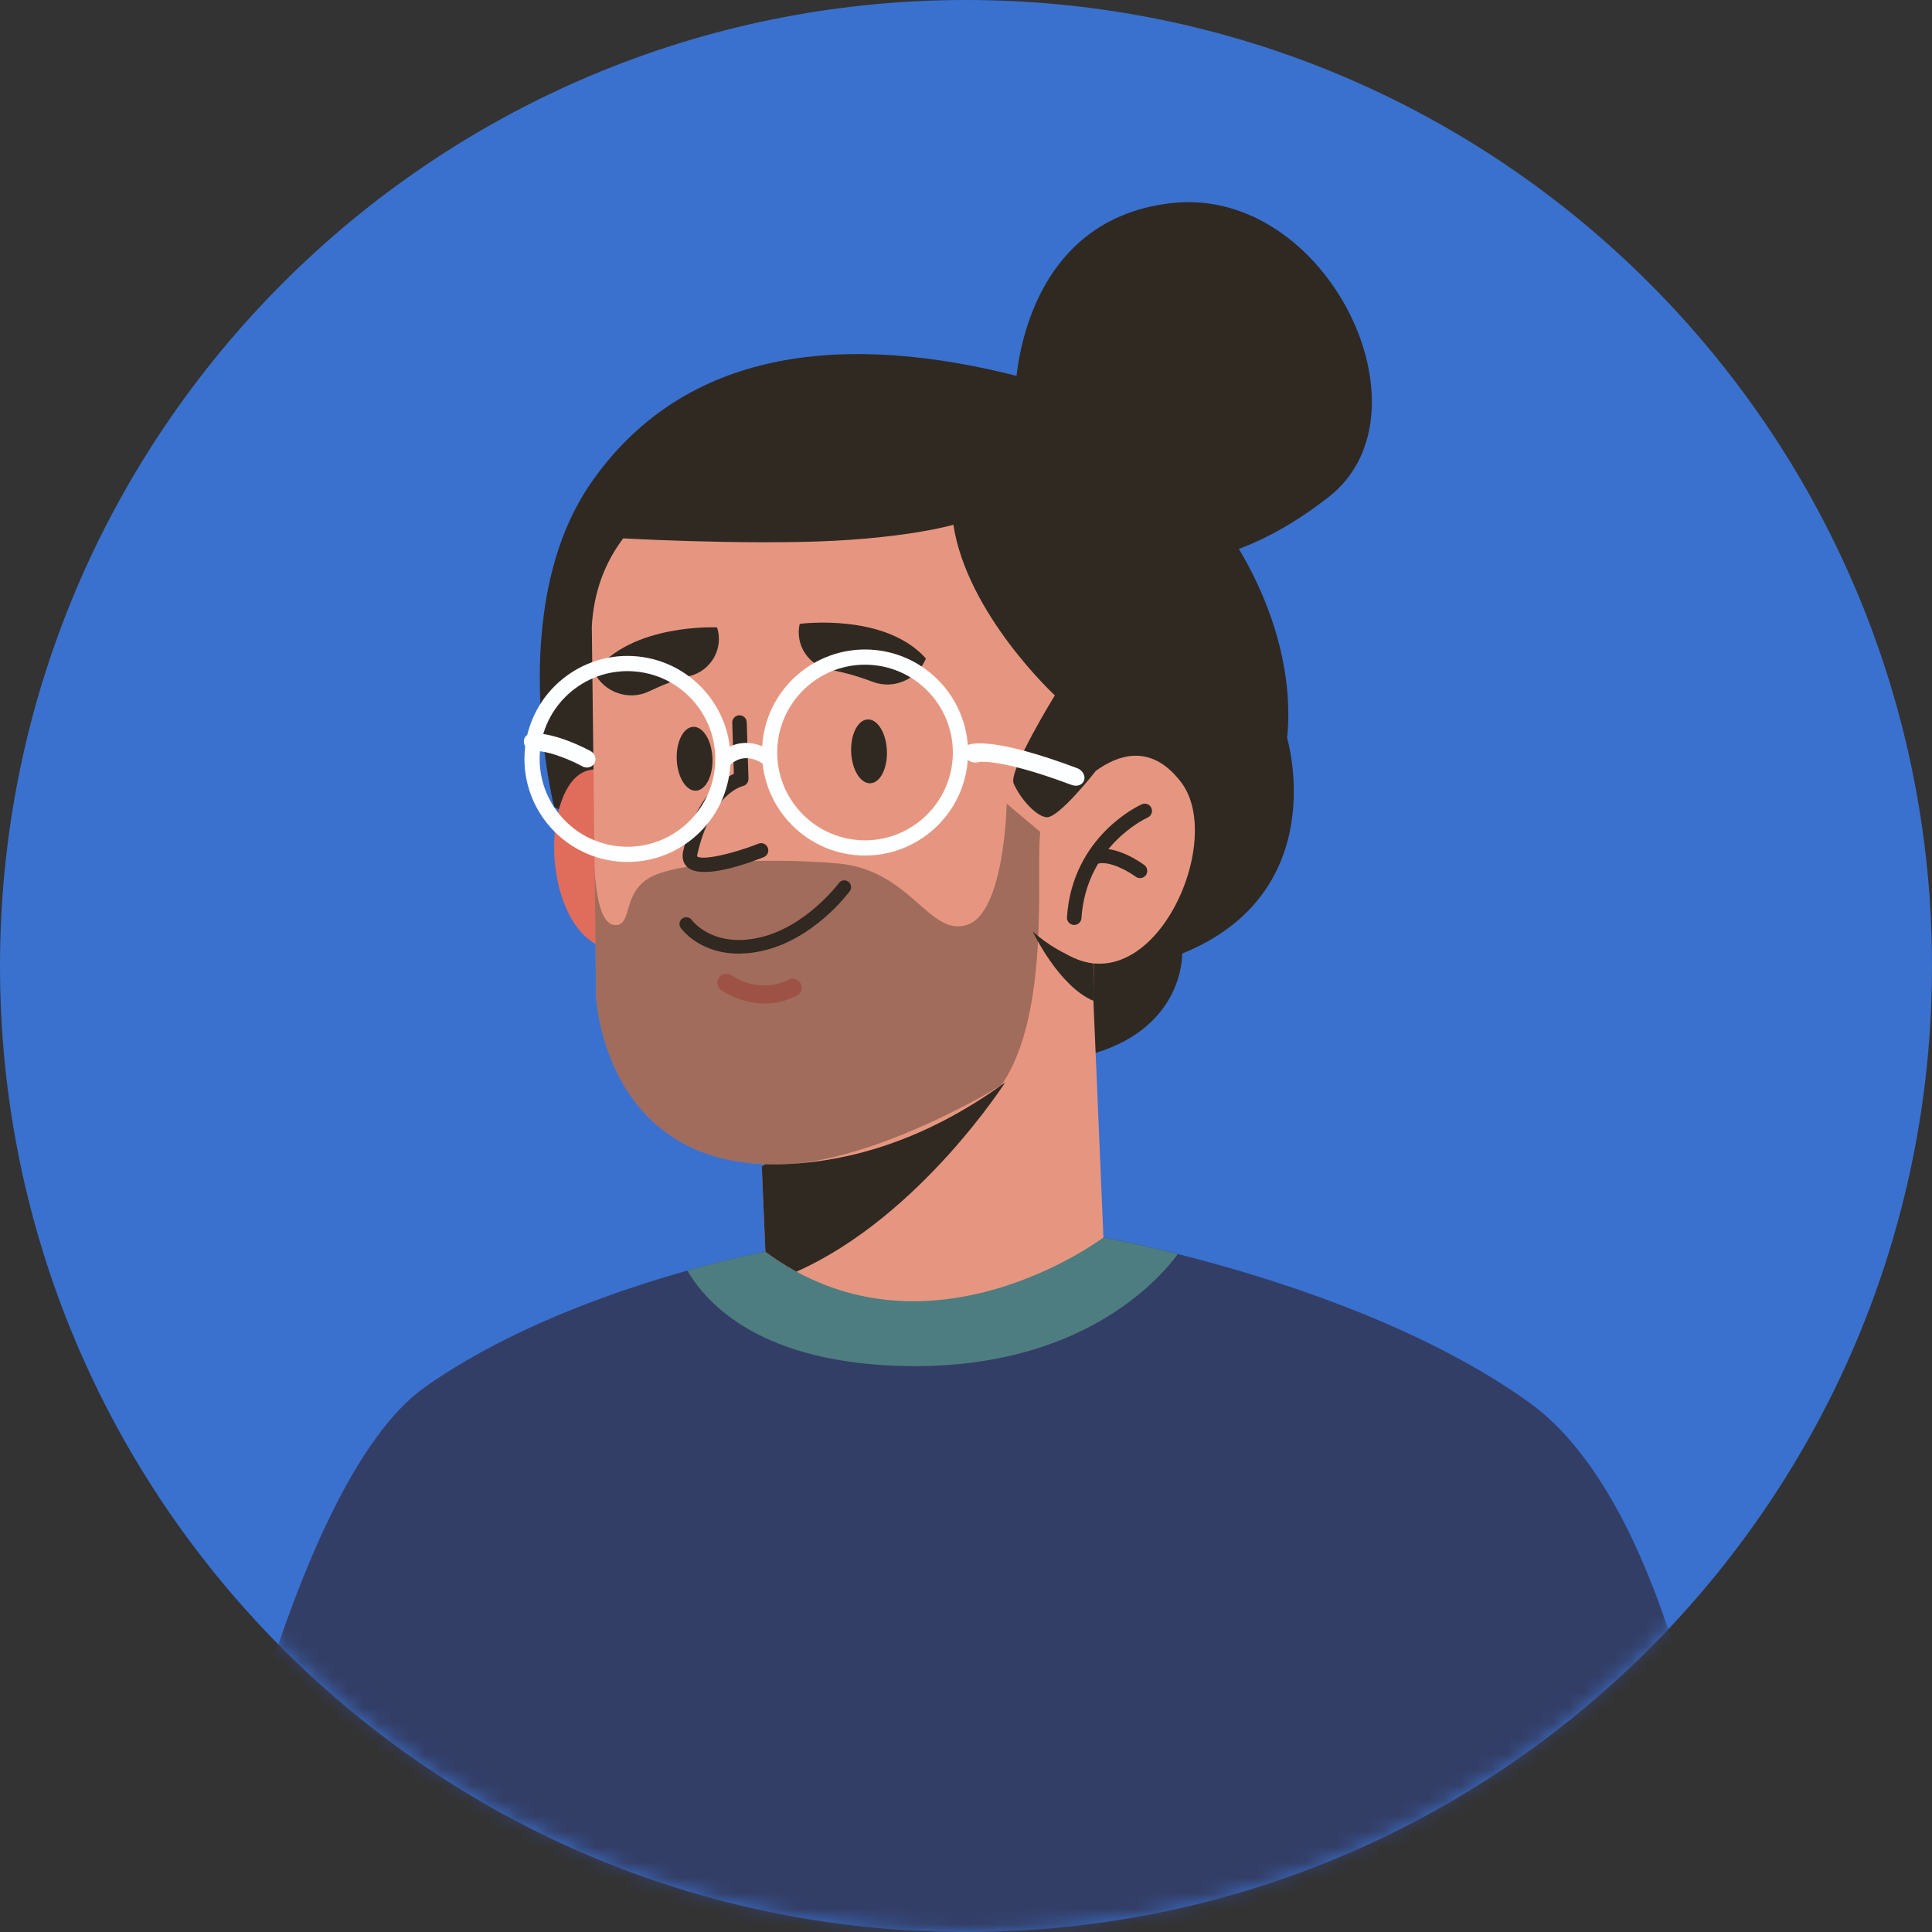 <svg width="125" height="125" viewBox="0 0 125 125" fill="none" xmlns="http://www.w3.org/2000/svg">
<rect x="0" y="0" width="125" height="125" fill="#333333" stroke="none"/>
<g clip-path="url(#clip0_726_4215)">
<path d="M62.5 125C97.018 125 125 97.018 125 62.5C125 27.982 97.018 0 62.5 0C27.982 0 0 27.982 0 62.5C0 97.018 27.982 125 62.5 125Z" fill="#3C81F5" fill-opacity="0.8"/>
<mask id="mask0_726_4215" style="mask-type:luminance" maskUnits="userSpaceOnUse" x="0" y="0" width="125" height="125">
<path d="M62.5 125C97.018 125 125 97.018 125 62.5C125 27.982 97.018 0 62.5 0C27.982 0 0 27.982 0 62.5C0 97.018 27.982 125 62.5 125Z" fill="white"/>
</mask>
<g mask="url(#mask0_726_4215)">
<path d="M83.275 47.755C83.275 47.755 86.281 57.721 76.486 61.698C76.486 61.698 76.644 66.363 70.885 68.126C65.128 69.889 35.852 52.194 35.852 52.194C35.852 52.194 32.593 39.295 38.288 31.169C43.983 23.043 53.548 21.373 65.128 24.157C76.708 26.941 84.213 38.701 83.275 47.755Z" fill="#302922"/>
<path d="M13.107 125H112C112 125 109.654 98.444 98.925 90.73C91.804 85.618 82.002 82.588 76.22 81.138C73.29 80.398 71.389 80.063 71.389 80.063L49.517 80.99C49.517 80.99 47.491 81.364 44.484 82.206C39.886 83.492 32.991 85.876 27.521 89.725C18.467 96.099 13.107 125 13.107 125Z" fill="#333E67"/>
<path d="M44.471 82.206C45.772 84.442 49.348 88.229 58.66 88.385C69.803 88.572 74.883 82.93 76.207 81.139C73.277 80.399 71.376 80.064 71.376 80.064L49.504 80.991C49.504 80.991 47.479 81.364 44.471 82.206Z" fill="#4D7D80"/>
<path d="M49.287 75.472L49.521 80.991C50.188 81.484 50.86 81.911 51.532 82.276C61.357 87.625 71.392 80.065 71.392 80.065L70.582 60.933L51.827 73.739L49.287 75.472Z" fill="#E69680"/>
<path d="M49.287 75.472L49.521 80.991C50.188 81.484 50.86 81.911 51.532 82.277C59.554 78.701 65.129 69.89 65.129 69.89L51.827 73.739L49.287 75.472Z" fill="#302922"/>
<path d="M41.355 51.31C41.355 51.31 38.065 47.74 36.45 51.518C34.835 55.295 36.515 62.732 41.232 61.304L41.355 51.31Z" fill="#E06C5C"/>
<path d="M38.29 40.543L38.43 52.503L38.461 55.433L38.469 55.963C38.469 55.963 38.469 55.97 38.469 55.993L38.563 64.432C38.563 64.432 39.03 75.847 50.897 75.317C55.533 75.107 59.523 73.502 62.686 71.593C67.58 68.663 70.486 65.016 70.735 64.743C70.735 64.736 70.743 64.736 70.743 64.736L70.775 62.328L70.914 49.861L70.992 43.191C70.992 43.191 71.99 31.154 60.512 29.447C52.128 28.208 44.391 29.914 40.643 34.418C40.519 34.566 40.402 34.714 40.293 34.87C39.115 36.445 38.407 38.338 38.29 40.543Z" fill="#E69680"/>
<path d="M47.513 61.692C48.035 61.716 48.621 61.673 49.272 61.531C52.643 60.798 54.887 57.785 54.98 57.658C55.123 57.462 55.081 57.188 54.886 57.044C54.691 56.9 54.416 56.941 54.272 57.138C54.251 57.166 52.125 60.011 49.085 60.673C46.074 61.328 44.775 59.546 44.762 59.528C44.621 59.33 44.347 59.283 44.15 59.423C43.951 59.562 43.904 59.837 44.044 60.035C44.098 60.112 45.17 61.584 47.513 61.692Z" fill="#302922"/>
<path d="M47.034 64.288C46.81 64.166 46.676 64.071 46.655 64.056C46.395 63.868 46.336 63.505 46.524 63.244C46.71 62.984 47.072 62.923 47.334 63.112C47.41 63.167 49.131 64.356 51.023 63.382C51.309 63.236 51.659 63.347 51.806 63.633C51.953 63.919 51.841 64.269 51.555 64.416C49.593 65.425 47.795 64.701 47.034 64.288Z" fill="#E06C5C"/>
<path d="M46.528 56.324C47.595 56.139 48.76 55.715 49.413 55.457C49.654 55.361 49.772 55.089 49.677 54.848C49.581 54.607 49.305 54.487 49.068 54.585C47.301 55.285 45.374 55.682 45.099 55.402C45.102 55.402 45.096 55.362 45.114 55.287C46.011 51.343 48.029 50.867 48.049 50.863C48.271 50.816 48.433 50.615 48.426 50.389L48.314 46.733C48.306 46.473 48.089 46.27 47.83 46.278C47.578 46.286 47.367 46.502 47.376 46.761L47.478 50.072C46.706 50.401 45.01 51.515 44.199 55.08C44.068 55.654 44.325 55.975 44.489 56.116C44.901 56.468 45.683 56.471 46.528 56.324Z" fill="#302922"/>
<path d="M59.906 42.602C59.36 43.961 57.827 44.634 56.459 44.112C55.659 43.808 54.719 43.516 53.734 43.344C52.338 43.101 51.423 41.746 51.74 40.364C51.74 40.364 57.243 39.624 59.906 42.602Z" fill="#302922"/>
<path d="M38.447 43.51C39.105 44.818 40.689 45.36 42.009 44.724C42.78 44.354 43.692 43.983 44.659 43.729C46.031 43.369 46.827 41.941 46.395 40.591C46.395 40.591 40.848 40.318 38.447 43.51Z" fill="#302922"/>
<path d="M55.071 48.662C55.119 49.803 55.675 50.706 56.314 50.679C56.952 50.651 57.431 49.705 57.382 48.564C57.334 47.423 56.778 46.52 56.139 46.547C55.5 46.575 55.022 47.521 55.071 48.662Z" fill="#302922"/>
<path d="M43.784 49.141C43.831 50.281 44.388 51.184 45.027 51.157C45.666 51.131 46.144 50.183 46.095 49.042C46.047 47.902 45.49 46.999 44.852 47.026C44.213 47.053 43.736 48 43.784 49.141Z" fill="#302922"/>
<path d="M66.821 60.276C66.881 60.401 68.53 63.82 70.732 64.748C70.739 64.741 70.743 64.736 70.743 64.736L70.77 62.333C70.77 62.333 68.883 62.091 66.821 60.276Z" fill="#302922"/>
<path d="M68.574 52.265C68.574 52.265 72.876 45.945 76.422 50.617C79.344 54.468 74.575 65.028 68.975 61.716L68.574 52.265Z" fill="#E69680"/>
<path d="M69.52 59.845C69.504 59.846 69.486 59.846 69.469 59.844C69.209 59.826 69.014 59.603 69.031 59.343C69.381 54.109 73.689 52.118 73.873 52.036C74.11 51.93 74.388 52.036 74.493 52.272C74.599 52.508 74.494 52.786 74.258 52.893C74.096 52.966 70.28 54.748 69.969 59.407C69.952 59.649 69.757 59.835 69.52 59.845Z" fill="#302922"/>
<path d="M73.78 56.814C73.676 56.819 73.57 56.789 73.479 56.722C73.057 56.408 71.785 55.649 70.985 55.89C70.736 55.965 70.474 55.824 70.399 55.576C70.324 55.328 70.464 55.066 70.713 54.991C72.107 54.571 73.846 55.825 74.04 55.97C74.248 56.125 74.29 56.419 74.135 56.627C74.049 56.743 73.916 56.808 73.78 56.814Z" fill="#302922"/>
<path opacity="0.38" d="M38.469 55.994L38.563 64.433C38.563 64.433 39.03 75.847 50.898 75.318C55.534 75.107 61.62 72.126 64.783 70.217C68.009 65.581 67.008 56.276 67.304 53.822L65.133 51.997C65.133 51.997 65.008 59.08 62.553 59.843C60.099 60.615 58.923 56.259 54.169 55.861C49.417 55.456 43.736 55.775 41.983 56.812C40.23 57.856 40.939 59.99 39.724 59.843C38.57 59.703 38.477 56.353 38.469 55.994Z" fill="#302922"/>
<path d="M70.915 49.859C70.915 49.859 68.472 52.987 67.693 52.876C66.914 52.764 65.912 51.489 65.579 50.679C65.245 49.87 68.247 44.99 68.247 44.99C68.247 44.99 62.573 39.742 61.683 33.953C61.683 33.953 58.283 34.955 51.678 35.066C45.073 35.177 38.605 34.731 38.605 34.731C38.605 34.731 43.161 26.049 57.208 27.162C71.255 28.275 74.535 36.846 74.535 36.846V43.858L70.915 49.859Z" fill="#302922"/>
<path d="M65.689 25.382C65.689 25.382 65.8 14.251 75.818 13.138C85.836 12.024 92.96 26.717 85.948 32.172C78.935 37.626 74.23 36.215 74.23 36.215L65.689 25.382Z" fill="#302922"/>
<path d="M55.296 55.319C58.953 55.689 62.229 53.016 62.599 49.358C62.969 45.702 60.295 42.426 56.638 42.056C52.981 41.685 49.705 44.359 49.335 48.016C48.965 51.673 51.639 54.949 55.296 55.319ZM56.539 43.034C59.657 43.35 61.936 46.142 61.62 49.259C61.305 52.376 58.513 54.655 55.395 54.34C52.278 54.024 49.999 51.232 50.314 48.115C50.63 44.998 53.422 42.719 56.539 43.034Z" fill="#FDFEFF"/>
<path d="M39.926 55.735C43.583 56.105 46.859 53.431 47.229 49.774C47.599 46.118 44.925 42.842 41.268 42.472C37.611 42.102 34.335 44.776 33.965 48.432C33.595 52.089 36.269 55.365 39.926 55.735ZM41.169 43.451C44.286 43.766 46.565 46.559 46.25 49.675C45.934 52.792 43.142 55.072 40.025 54.756C36.907 54.441 34.628 51.648 34.944 48.531C35.259 45.415 38.051 43.136 41.169 43.451Z" fill="#FDFEFF"/>
<path d="M47.132 49.608C48.121 48.51 49.29 49.359 49.421 49.461L50.028 48.687C49.345 48.145 47.705 47.502 46.401 48.949L47.132 49.608Z" fill="#FDFEFF"/>
<path d="M62.73 49.244C62.908 49.339 63.12 49.368 63.305 49.307C63.391 49.29 64.739 49.065 69.337 50.787C69.69 50.919 70.052 50.782 70.144 50.479C70.24 50.176 70.022 49.817 69.675 49.693C64.383 47.711 62.903 48.092 62.659 48.188C62.345 48.312 62.244 48.661 62.431 48.967C62.505 49.085 62.609 49.179 62.73 49.244Z" fill="#FDFEFF"/>
<path d="M34.18 48.486C34.283 48.55 34.405 48.588 34.533 48.584C35.58 48.556 37.153 49.292 37.671 49.58C37.961 49.74 38.316 49.649 38.464 49.377C38.611 49.104 38.5 48.751 38.206 48.592C38.117 48.544 36.023 47.396 34.428 47.44C34.103 47.449 33.865 47.712 33.895 48.029C33.913 48.219 34.023 48.386 34.18 48.486Z" fill="#FDFEFF"/>
</g>
</g>
<defs>
<clipPath id="clip0_726_4215">
<rect width="125" height="125" fill="white"/>
</clipPath>
</defs>
</svg>
